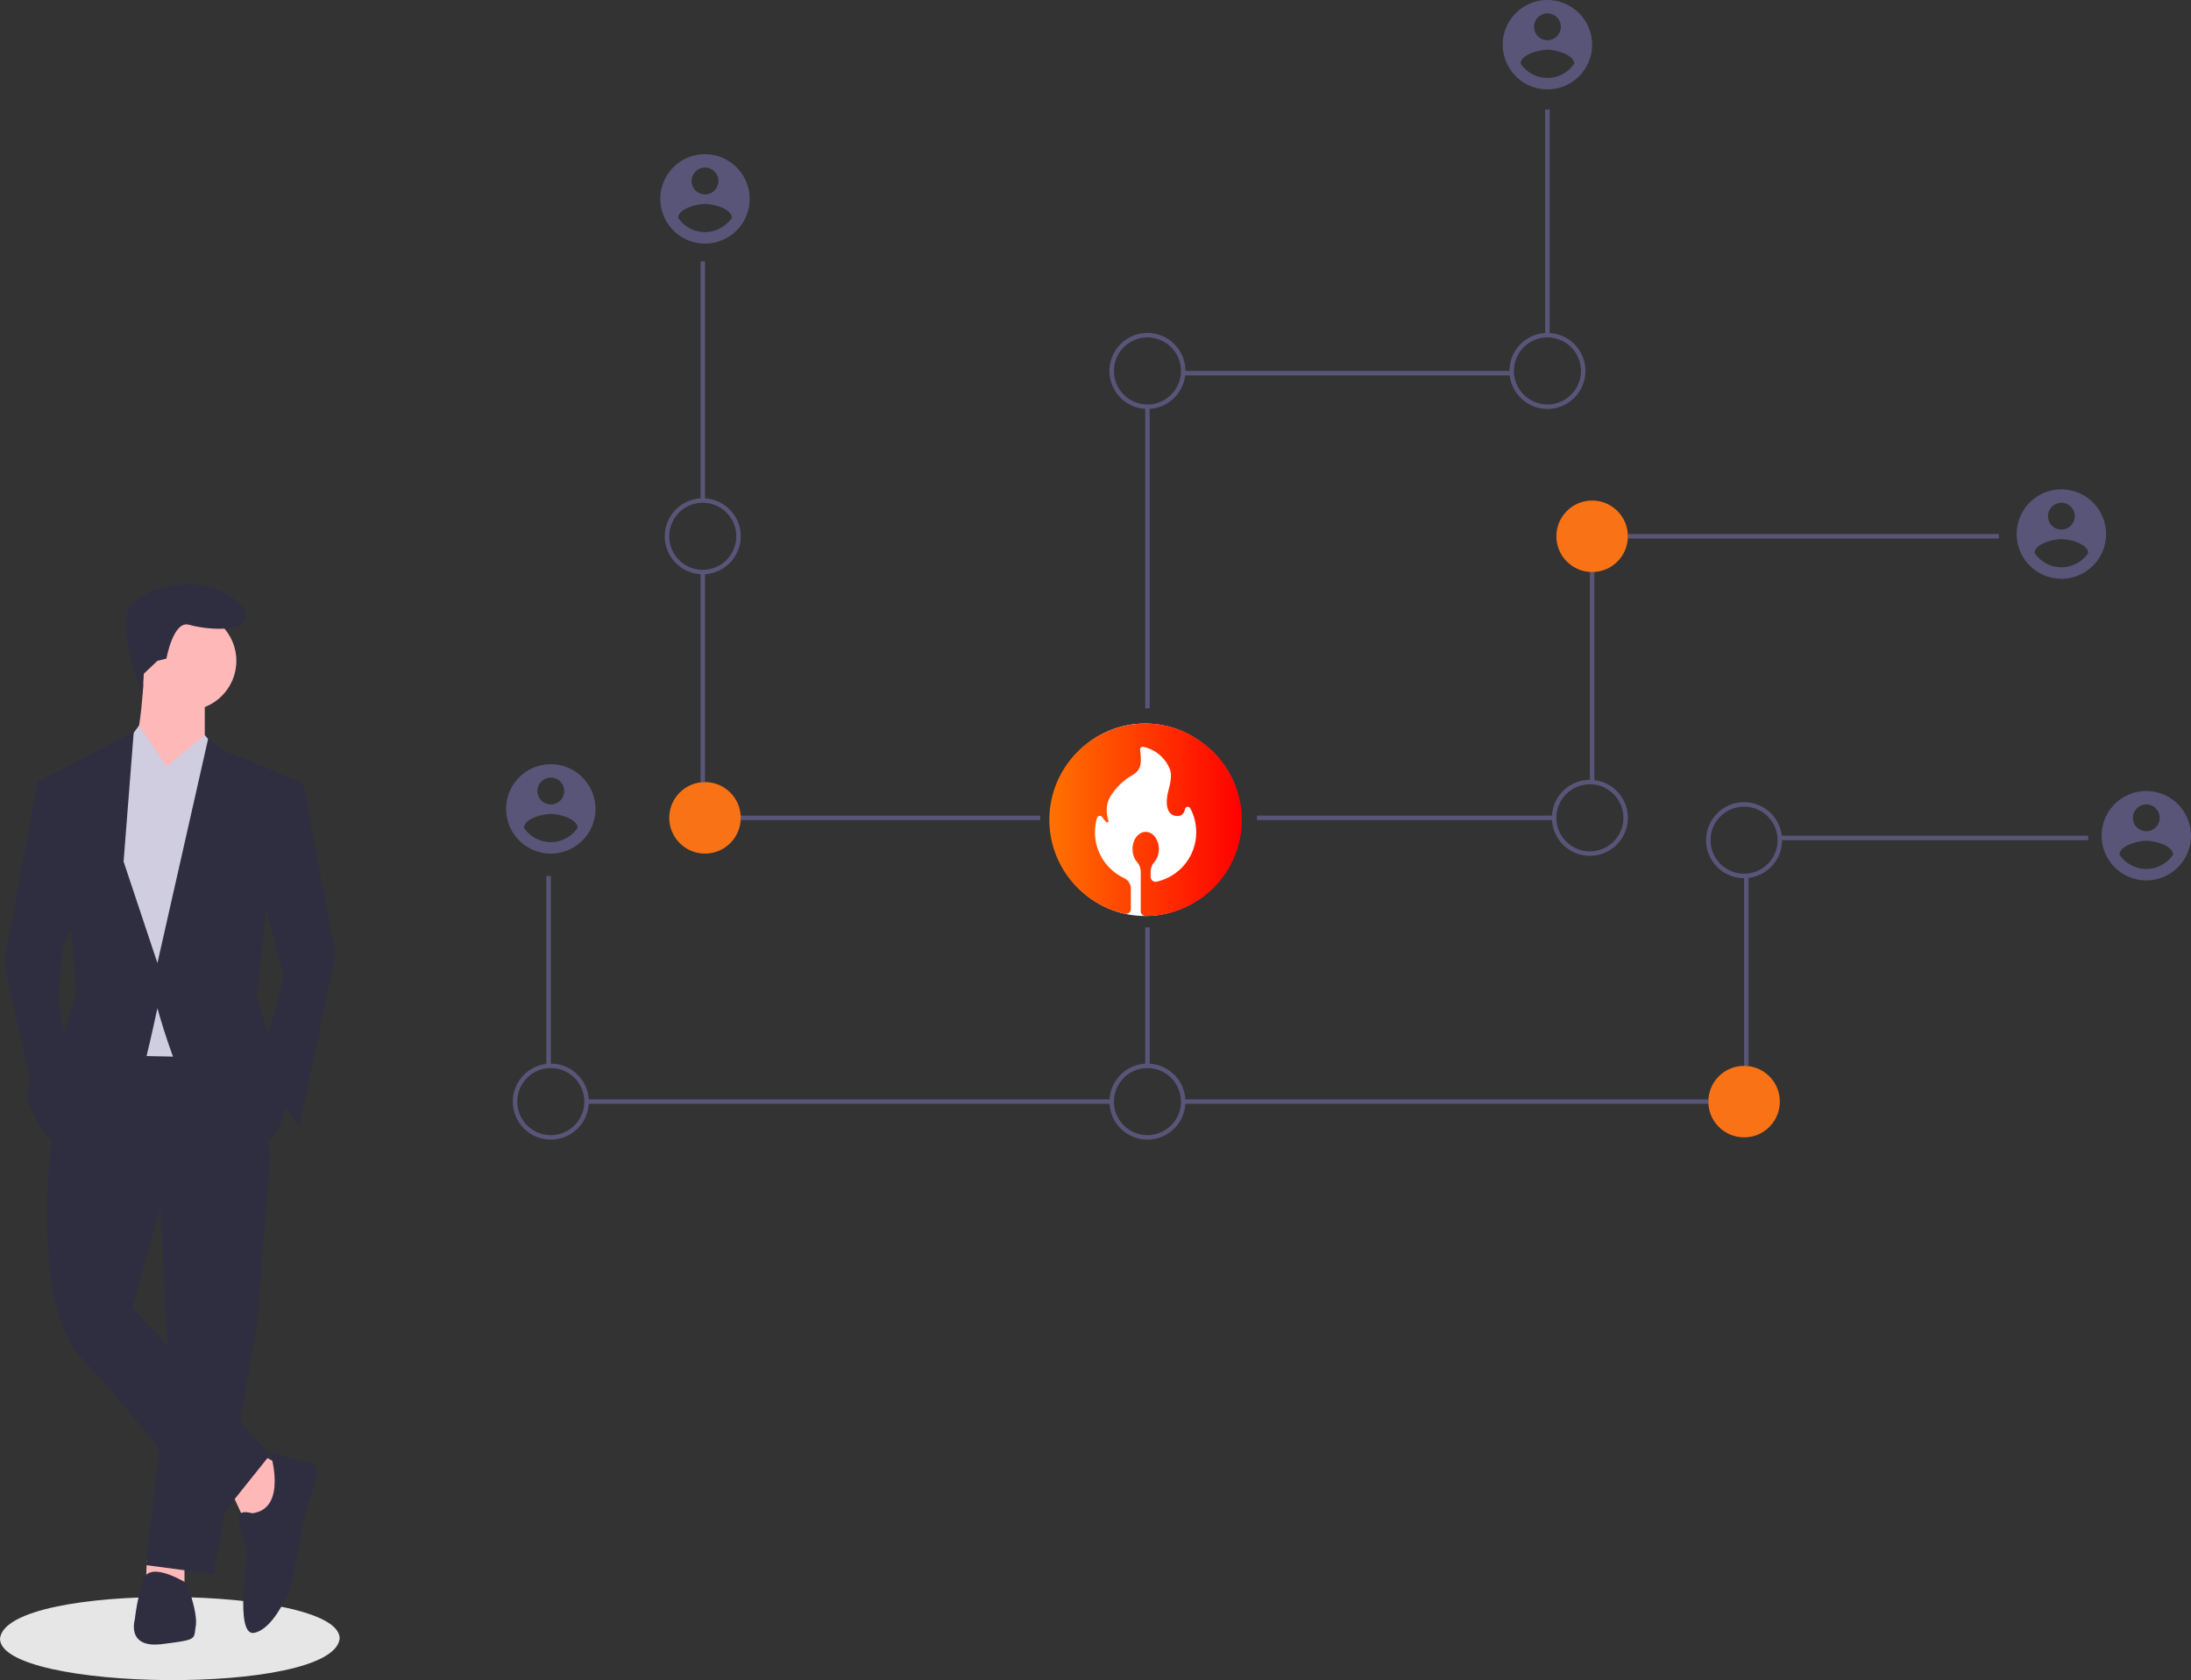<?xml version="1.0" encoding="UTF-8" standalone="no"?>
<svg
   data-name="Layer 1"
   width="980.494"
   height="751.895"
   viewBox="0 0 980.494 751.895"
   version="1.1"
   id="svg35"
   sodipodi:docname="undraw-nakamoto-ash.svg"
   xml:space="preserve"
   inkscape:version="1.3.1 (9b9bdc1480, 2023-11-25, custom)"
   xmlns:inkscape="http://www.inkscape.org/namespaces/inkscape"
   xmlns:sodipodi="http://sodipodi.sourceforge.net/DTD/sodipodi-0.dtd"
   xmlns="http://www.w3.org/2000/svg"
   xmlns:svg="http://www.w3.org/2000/svg"><rect x="0" y="0" width="980.494" height="751.895" fill="#333333" stroke="none"/><defs
     id="defs35"><linearGradient
       id="paint0_linear_132_1045"
       x1="-0.001"
       y1="182.507"
       x2="365.007"
       y2="182.507"
       gradientUnits="userSpaceOnUse"><stop
         stop-color="#FF7200"
         id="stop1" /><stop
         offset="1"
         stop-color="#FF0000"
         id="stop2" /></linearGradient><clipPath
       id="clip0_132_1045"><rect
         width="365"
         height="365"
         fill="white"
         id="rect2-3" /></clipPath></defs><sodipodi:namedview
     id="namedview35"
     pagecolor="#505050"
     bordercolor="#eeeeee"
     borderopacity="1"
     inkscape:showpageshadow="0"
     inkscape:pageopacity="0"
     inkscape:pagecheckerboard="0"
     inkscape:deskcolor="#505050"
     inkscape:zoom="2.3665356"
     inkscape:cx="581.65192"
     inkscape:cy="547.63596"
     inkscape:window-width="2560"
     inkscape:window-height="1536"
     inkscape:window-x="0"
     inkscape:window-y="0"
     inkscape:window-maximized="1"
     inkscape:current-layer="svg35" /><title
     id="title1">nakamoto</title><rect
     x="313.494"
     y="117"
     width="2"
     height="107"
     fill="#585578"
     id="rect1" /><rect
     x="313.494"
     y="255.85"
     width="2"
     height="94.149"
     fill="#585578"
     id="rect2" /><rect
     x="310.494"
     y="365"
     width="155"
     height="2"
     fill="#585578"
     id="rect3" /><rect
     x="244.494"
     y="392"
     width="2"
     height="85"
     fill="#585578"
     id="rect4" /><rect
     x="262.494"
     y="492"
     width="235"
     height="2"
     fill="#585578"
     id="rect5" /><path
     d="M623.247,551.052"
     transform="translate(-109.753 -74.052)"
     fill="none"
     stroke="#585578"
     stroke-miterlimit="10"
     stroke-width="2"
     id="path5" /><path
     d="M623.247,469.052"
     transform="translate(-109.753 -74.052)"
     fill="none"
     stroke="#585578"
     stroke-miterlimit="10"
     stroke-width="2"
     id="path6" /><rect
     x="691.494"
     y="49"
     width="2"
     height="101"
     fill="#585578"
     id="rect6" /><rect
     x="529.46"
     y="166"
     width="147.034"
     height="2"
     fill="#585578"
     id="rect7" /><rect
     x="512.494"
     y="182"
     width="2"
     height="135"
     fill="#585578"
     id="rect8" /><path
     d="M424.247,331.052a17,17,0,1,1,17-17A17.019,17.019,0,0,1,424.247,331.052Zm0-32a15,15,0,1,0,15,15A15.017,15.017,0,0,0,424.247,299.052Z"
     transform="translate(-109.753 -74.052)"
     fill="#585578"
     id="path8" /><path
     d="M356.247,584.052a17,17,0,1,1,17-17A17.019,17.019,0,0,1,356.247,584.052Zm0-32a15,15,0,1,0,15,15A15.017,15.017,0,0,0,356.247,552.052Z"
     transform="translate(-109.753 -74.052)"
     fill="#585578"
     id="path9" /><circle
     cx="315.494"
     cy="366"
     r="16"
     fill="#f93d3d"
     id="circle9"
     style="fill:#f97316;fill-opacity:1" /><rect
     x="728.494"
     y="239"
     width="166"
     height="2"
     fill="#585578"
     id="rect9" /><rect
     x="711.494"
     y="255.85"
     width="2"
     height="94.149"
     fill="#585578"
     id="rect10" /><rect
     x="562.494"
     y="365"
     width="133"
     height="2"
     fill="#585578"
     id="rect11" /><rect
     x="796.494"
     y="374"
     width="138"
     height="2"
     fill="#585578"
     id="rect12" /><rect
     x="780.494"
     y="392"
     width="2"
     height="85"
     fill="#585578"
     id="rect13" /><rect
     x="529.494"
     y="492"
     width="235"
     height="2"
     fill="#585578"
     id="rect14" /><rect
     x="512.494"
     y="415"
     width="2"
     height="62"
     fill="#585578"
     id="rect15" /><circle
     cx="712.494"
     cy="240"
     r="16"
     fill="#f93d3d"
     id="circle15"
     style="fill:#f97316;fill-opacity:1" /><path
     d="M802.247,257.052a17,17,0,1,1,17-17A17.019,17.019,0,0,1,802.247,257.052Zm0-32a15,15,0,1,0,15,15A15.017,15.017,0,0,0,802.247,225.052Z"
     transform="translate(-109.753 -74.052)"
     fill="#585578"
     id="path15" /><path
     d="M623.247,257.052a17,17,0,1,1,17-17A17.019,17.019,0,0,1,623.247,257.052Zm0-32a15,15,0,1,0,15,15A15.017,15.017,0,0,0,623.247,225.052Z"
     transform="translate(-109.753 -74.052)"
     fill="#585578"
     id="path16" /><path
     d="M890.247,467.052a17,17,0,1,1,17-17A17.019,17.019,0,0,1,890.247,467.052Zm0-32a15,15,0,1,0,15,15A15.017,15.017,0,0,0,890.247,435.052Z"
     transform="translate(-109.753 -74.052)"
     fill="#585578"
     id="path17" /><circle
     cx="780.494"
     cy="493"
     r="16"
     fill="#f93d3d"
     id="circle17"
     style="fill:#f97316;fill-opacity:1" /><path
     d="M623.247,584.052a17,17,0,1,1,17-17A17.019,17.019,0,0,1,623.247,584.052Zm0-32a15,15,0,1,0,15,15A15.017,15.017,0,0,0,623.247,552.052Z"
     transform="translate(-109.753 -74.052)"
     fill="#585578"
     id="path18" /><path
     d="M821.247,457.052a17,17,0,1,1,17-17A17.019,17.019,0,0,1,821.247,457.052Zm0-32a15,15,0,1,0,15,15A15.017,15.017,0,0,0,821.247,425.052Z"
     transform="translate(-109.753 -74.052)"
     fill="#585578"
     id="path19" /><path
     d="M356.247,416.052a20,20,0,1,0,20,20A20.059,20.059,0,0,0,356.247,416.052Zm0,6a6,6,0,1,1-6,6,6.02,6.02,0,0,1,6-6Zm0,28.885a14.57,14.57,0,0,1-12-6.404c.096-4,8-6.202,12-6.202s11.904,2.202,12,6.202a14.594,14.594,0,0,1-12,6.404Z"
     transform="translate(-109.753 -74.052)"
     fill="#585578"
     id="path20" /><path
     d="M425.247,143.052a20,20,0,1,0,20,20A20.059,20.059,0,0,0,425.247,143.052Zm0,6a6,6,0,1,1-6,6,6.02,6.02,0,0,1,6-6Zm0,28.885a14.57,14.57,0,0,1-12-6.404c.096-4,8-6.202,12-6.202s11.904,2.202,12,6.202a14.594,14.594,0,0,1-12,6.404Z"
     transform="translate(-109.753 -74.052)"
     fill="#585578"
     id="path21" /><path
     d="M802.247,74.052a20,20,0,1,0,20,20A20.059,20.059,0,0,0,802.247,74.052Zm0,6a6,6,0,1,1-6,6,6.02,6.02,0,0,1,6-6Zm0,28.885a14.57,14.57,0,0,1-12-6.404c.096-4,8-6.202,12-6.202s11.904,2.202,12,6.202a14.594,14.594,0,0,1-12,6.404Z"
     transform="translate(-109.753 -74.052)"
     fill="#585578"
     id="path22" /><path
     d="M1032.247,293.052a20,20,0,1,0,20,20A20.059,20.059,0,0,0,1032.247,293.052Zm0,6a6,6,0,1,1-6,6,6.02,6.02,0,0,1,6-6Zm0,28.885a14.57,14.57,0,0,1-12-6.404c.096-4,8-6.202,12-6.202s11.904,2.202,12,6.202a14.594,14.594,0,0,1-12,6.404Z"
     transform="translate(-109.753 -74.052)"
     fill="#585578"
     id="path23" /><path
     d="M1070.247,428.052a20,20,0,1,0,20,20A20.059,20.059,0,0,0,1070.247,428.052Zm0,6a6,6,0,1,1-6,6,6.02,6.02,0,0,1,6-6Zm0,28.885a14.57,14.57,0,0,1-12-6.404c.096-4,8-6.202,12-6.202s11.904,2.202,12,6.202a14.594,14.594,0,0,1-12,6.404Z"
     transform="translate(-109.753 -74.052)"
     fill="#585578"
     id="path24" /><path
     d="M261.753,807.346c-2.845,25.876-152.226,23.704-151.999-.002C112.599,781.47,261.979,783.642,261.753,807.346Z"
     transform="translate(-109.753 -74.052)"
     fill="#e6e6e6"
     id="path25" /><polygon
     points="103.754 668.156 109.81 681.276 120.911 680.267 127.976 657.054 116.874 650.999 103.754 668.156"
     fill="#ffb8b8"
     id="polygon25" /><polygon
     points="65.642 698.373 65.403 707.516 82.56 708.525 82.56 697.424 65.642 698.373"
     fill="#ffb8b8"
     id="polygon26" /><polygon
     points="71.458 531.908 75.495 612.647 65.403 700.451 95.68 704.488 114.856 593.472 120.911 517.778 71.458 531.908"
     fill="#2f2e41"
     id="polygon27" /><path
     d="M133.777,576.692s-12.111,79.73,13.12,105.971,59.545,72.666,59.545,72.666l24.222-30.277L169.101,659.45l12.111-44.407,49.453-23.213-8.074-55.508-72.666-1.009Z"
     transform="translate(-109.753 -74.052)"
     fill="#2f2e41"
     id="path27" /><circle
     cx="83.569"
     cy="295.744"
     r="22.203"
     fill="#ffb8b8"
     id="circle27" /><path
     d="M174.147,374.843s-1.009,31.287-6.055,35.324,18.166,21.194,18.166,21.194l15.139-24.222V384.935Z"
     transform="translate(-109.753 -74.052)"
     fill="#ffb8b8"
     id="path28" /><polygon
     points="74.486 343.179 62.233 324.677 55.31 334.096 45.218 362.355 53.292 472.362 100.726 473.371 106.782 347.216 91.643 329.05 74.486 343.179"
     fill="#d0cde1"
     id="polygon28" /><path
     d="M235.711,424.296l8.074-1.009s2.018,1.009,3.028,8.074,13.12,69.638,13.12,69.638l-16.148,76.703-18.166-24.222,11.102-42.388-11.102-42.388Z"
     transform="translate(-109.753 -74.052)"
     fill="#2f2e41"
     id="path29" /><polygon
     points="23.015 349.234 16.959 349.234 1.821 430.983 15.95 494.566 30.079 471.353 26.042 446.122 28.061 423.919 35.126 410.798 23.015 349.234"
     fill="#2f2e41"
     id="polygon29" /><path
     d="M222.59,751.291s-6.055-2.018-6.055,2.018,4.037,16.148,4.037,16.148-6.055,37.342,3.028,35.324,16.148-19.176,17.157-24.222,6.055-31.287,6.055-31.287,8.074-19.176,3.028-20.185-19.176-5.046-19.176-5.046S238.738,749.273,222.59,751.291Z"
     transform="translate(-109.753 -74.052)"
     fill="#2f2e41"
     id="path30" /><path
     d="M193.322,782.578s-16.148-10.092-19.176-2.018a84.801,84.801,0,0,0-4.037,18.166s-4.037,13.12,12.111,11.102,14.129-2.018,15.139-8.074S193.322,782.578,193.322,782.578Z"
     transform="translate(-109.753 -74.052)"
     fill="#2f2e41"
     id="path31" /><path
     d="M180.202,369.797l4.037-1.009s3.028-17.157,10.092-15.139,25.231,4.037,25.231-4.037-17.157-15.139-27.25-14.129-27.25,4.037-26.24,19.176,7.522,29.865,7.522,29.865l.526-8.976Z"
     transform="translate(-109.753 -74.052)"
     fill="#2f2e41"
     id="path32" /><polygon
     points="91.643 355.29 74.486 343.179 91.643 329.05 97.6 336.197 91.643 355.29"
     fill="#d0cde1"
     id="polygon32" /><polygon
     points="59.347 354.281 74.486 343.179 62.375 325.013 55.31 334.096 59.347 354.281"
     fill="#d0cde1"
     id="polygon33" /><path
     d="M242.775,423.287l-32.296-13.12-7.569-5.551-22.708,100.42-15.139-45.416,4.542-58.032-41.884,21.699L141.851,491.915l2.018,26.24L137.814,539.35s-21.194,15.139-14.129,31.287,15.139,17.157,15.139,17.157,34.314-32.296,36.333-40.37,5.046-22.203,5.046-22.203,17.157,64.592,37.342,63.582,20.185-22.203,20.185-22.203l-5.046-22.203L224.609,521.183l4.037-38.351Z"
     transform="translate(-109.753 -74.052)"
     fill="#2f2e41"
     id="path33" /><ellipse
     style="stroke: rgb(0, 0, 0); fill: rgb(255, 255, 255);"
     cx="514.336"
     cy="366.031"
     rx="35.611"
     ry="35.161"
     id="ellipse33" /><path
     d="M 509.306 324.995 C 503.03 325.66 496.421 328.085 490.906 331.77 C 473.885 343.086 467.776 365.454 476.643 384.02 C 481.445 394.099 490.335 401.921 500.938 405.44 C 507.69 407.674 515.581 408.078 522.951 406.533 C 534.67 404.084 545.272 395.883 550.836 384.972 C 557.278 372.349 556.754 356.849 549.504 344.845 C 547.959 342.277 545.011 338.544 542.92 336.477 C 541.303 334.907 537.998 332.293 535.907 330.962 C 532.792 328.964 527.848 326.92 523.473 325.827 C 519.885 324.899 513.584 324.543 509.306 324.995 Z M 516.866 339.4 C 517.649 343.3 519.314 345.463 525.257 350.431 C 530.201 354.567 531.984 356.492 533.767 359.583 C 535.787 363.077 536.763 366.977 536.786 371.493 C 536.81 378.458 534.456 385.019 530.344 389.512 C 529.012 390.962 525.138 393.696 524.425 393.696 C 523.473 393.696 523.45 392.935 524.305 391.271 C 525.875 388.252 526.421 386.279 526.421 383.331 C 526.445 380.693 526.445 380.669 525.494 378.838 C 523.997 375.89 523.426 375.843 522.855 378.624 C 521.81 383.616 518.529 386.517 513.704 386.754 C 510.304 386.921 507.713 385.922 506.809 384.092 C 506.12 382.76 505.668 382.285 505.05 382.285 C 503.291 382.285 503.101 386.208 504.718 389.536 C 505.098 390.32 506.049 391.699 506.833 392.578 C 508.544 394.528 508.616 394.884 507.309 394.884 C 506.073 394.884 501.817 392.721 499.582 390.962 C 497.681 389.465 495.66 387.206 494.52 385.304 C 493.473 383.545 491.666 379.029 491.334 377.341 C 490.977 375.392 491.238 370.685 491.857 368.379 C 492.808 364.694 495.399 360.32 496.73 360.129 C 497.182 360.058 497.205 360.225 497.325 362.912 C 497.538 367.356 498.561 368.973 501.176 368.973 C 502.34 368.973 503.458 368.284 504.028 367.238 C 504.194 366.905 504.314 364.504 504.337 360.178 C 504.408 352.023 504.813 349.504 506.667 345.795 C 508.33 342.444 510.922 339.734 514.012 338.117 C 516.175 337 516.366 337.095 516.866 339.4 Z"
     style="fill: rgb(249, 61, 61);"
     id="path34" /><path
     d="M 523.712 355.043 C 523.712 355.09 524.258 356.064 524.924 357.23 C 526.54 360.011 527.966 362.863 529.916 367.191 C 530.819 369.14 531.675 370.756 531.842 370.756 C 532.079 370.756 532.127 370.375 532.056 369.33 C 531.865 365.931 530.368 362.174 527.942 358.965 C 526.327 356.826 523.712 354.401 523.712 355.043 Z"
     style="fill: rgb(249, 61, 61);"
     id="path35" /><g
     style="fill:none"
     id="g35"
     transform="matrix(0.236,0,0,0.236,469.594,323.791)"><ellipse
       cx="181.5"
       cy="182.5"
       rx="179.5"
       ry="182.5"
       fill="#ffffff"
       id="ellipse1" /><g
       clip-path="url(#clip0_132_1045)"
       id="g1"><path
         d="M 183.014,-2.06635e-5 C 82.507,-0.279 0.4,81.25 2.08512e-5,181.757 -0.35,269.471 61.179,342.871 143.436,360.807 c 5.7,1.243 11.093,-3.107 11.093,-8.943 v -38.721 c 0,-8.564 -4.972,-16.329 -12.729,-19.964 -32.7,-15.322 -55.35,-48.515 -55.35,-87.015 0,-9.314 1.329,-18.321 3.8,-26.835 1.393,-4.786 7.807,-5.708 10.471,-1.493 1.9,3.007 4.293,6.193 7.229,9 1.843,1.764 4.807,-0.093 4.036,-2.522 -6.543,-20.593 -2.765,-36.478 5.485,-48.828 14.2,-21.265 30.229,-32.065 41.1,-38.365 16.408,-9.5 16.472,-24.8 13.429,-47.107 -0.471,-3.471 2.564,-6.443 6.014,-5.822 17.265,3.086 40.522,17.064 50.493,42.479 4.343,11.064 1.2,26.029 -2.757,40.522 -6.429,23.536 -3.586,45.814 14.186,48.036 11.05,1.378 15.685,-4.786 17.207,-12.893 0.936,-4.979 7.643,-5.993 10.043,-1.529 7.264,13.522 11.378,28.986 11.371,45.407 -0.014,45.907 -32.121,84.207 -75.136,93.736 -5.85,1.293 -11.385,-3.2 -11.385,-9.193 v -9.671 c 0,-6.807 2.485,-13.379 6.993,-18.486 5.264,-5.964 8.592,-14.757 8.592,-24.564 0,-17.972 -11.178,-32.543 -24.971,-32.543 -13.793,0 -24.971,14.571 -24.971,32.543 0,9.821 3.335,18.621 8.614,24.585 4.514,5.108 7.014,11.686 7.014,18.508 v 20.657 54.078 c 0,5.029 4.114,9.15 9.15,9.15 h 0.05 c 3.193,0 6.372,-0.085 9.529,-0.243 C 288.4,359.814 365.007,280.114 365.007,182.514 365.007,84.914 283.571,0.279 183.014,-2.06635e-5 Z"
         fill="url(#paint0_linear_132_1045)"
         id="path1"
         style="fill:url(#paint0_linear_132_1045)" /></g></g></svg>
